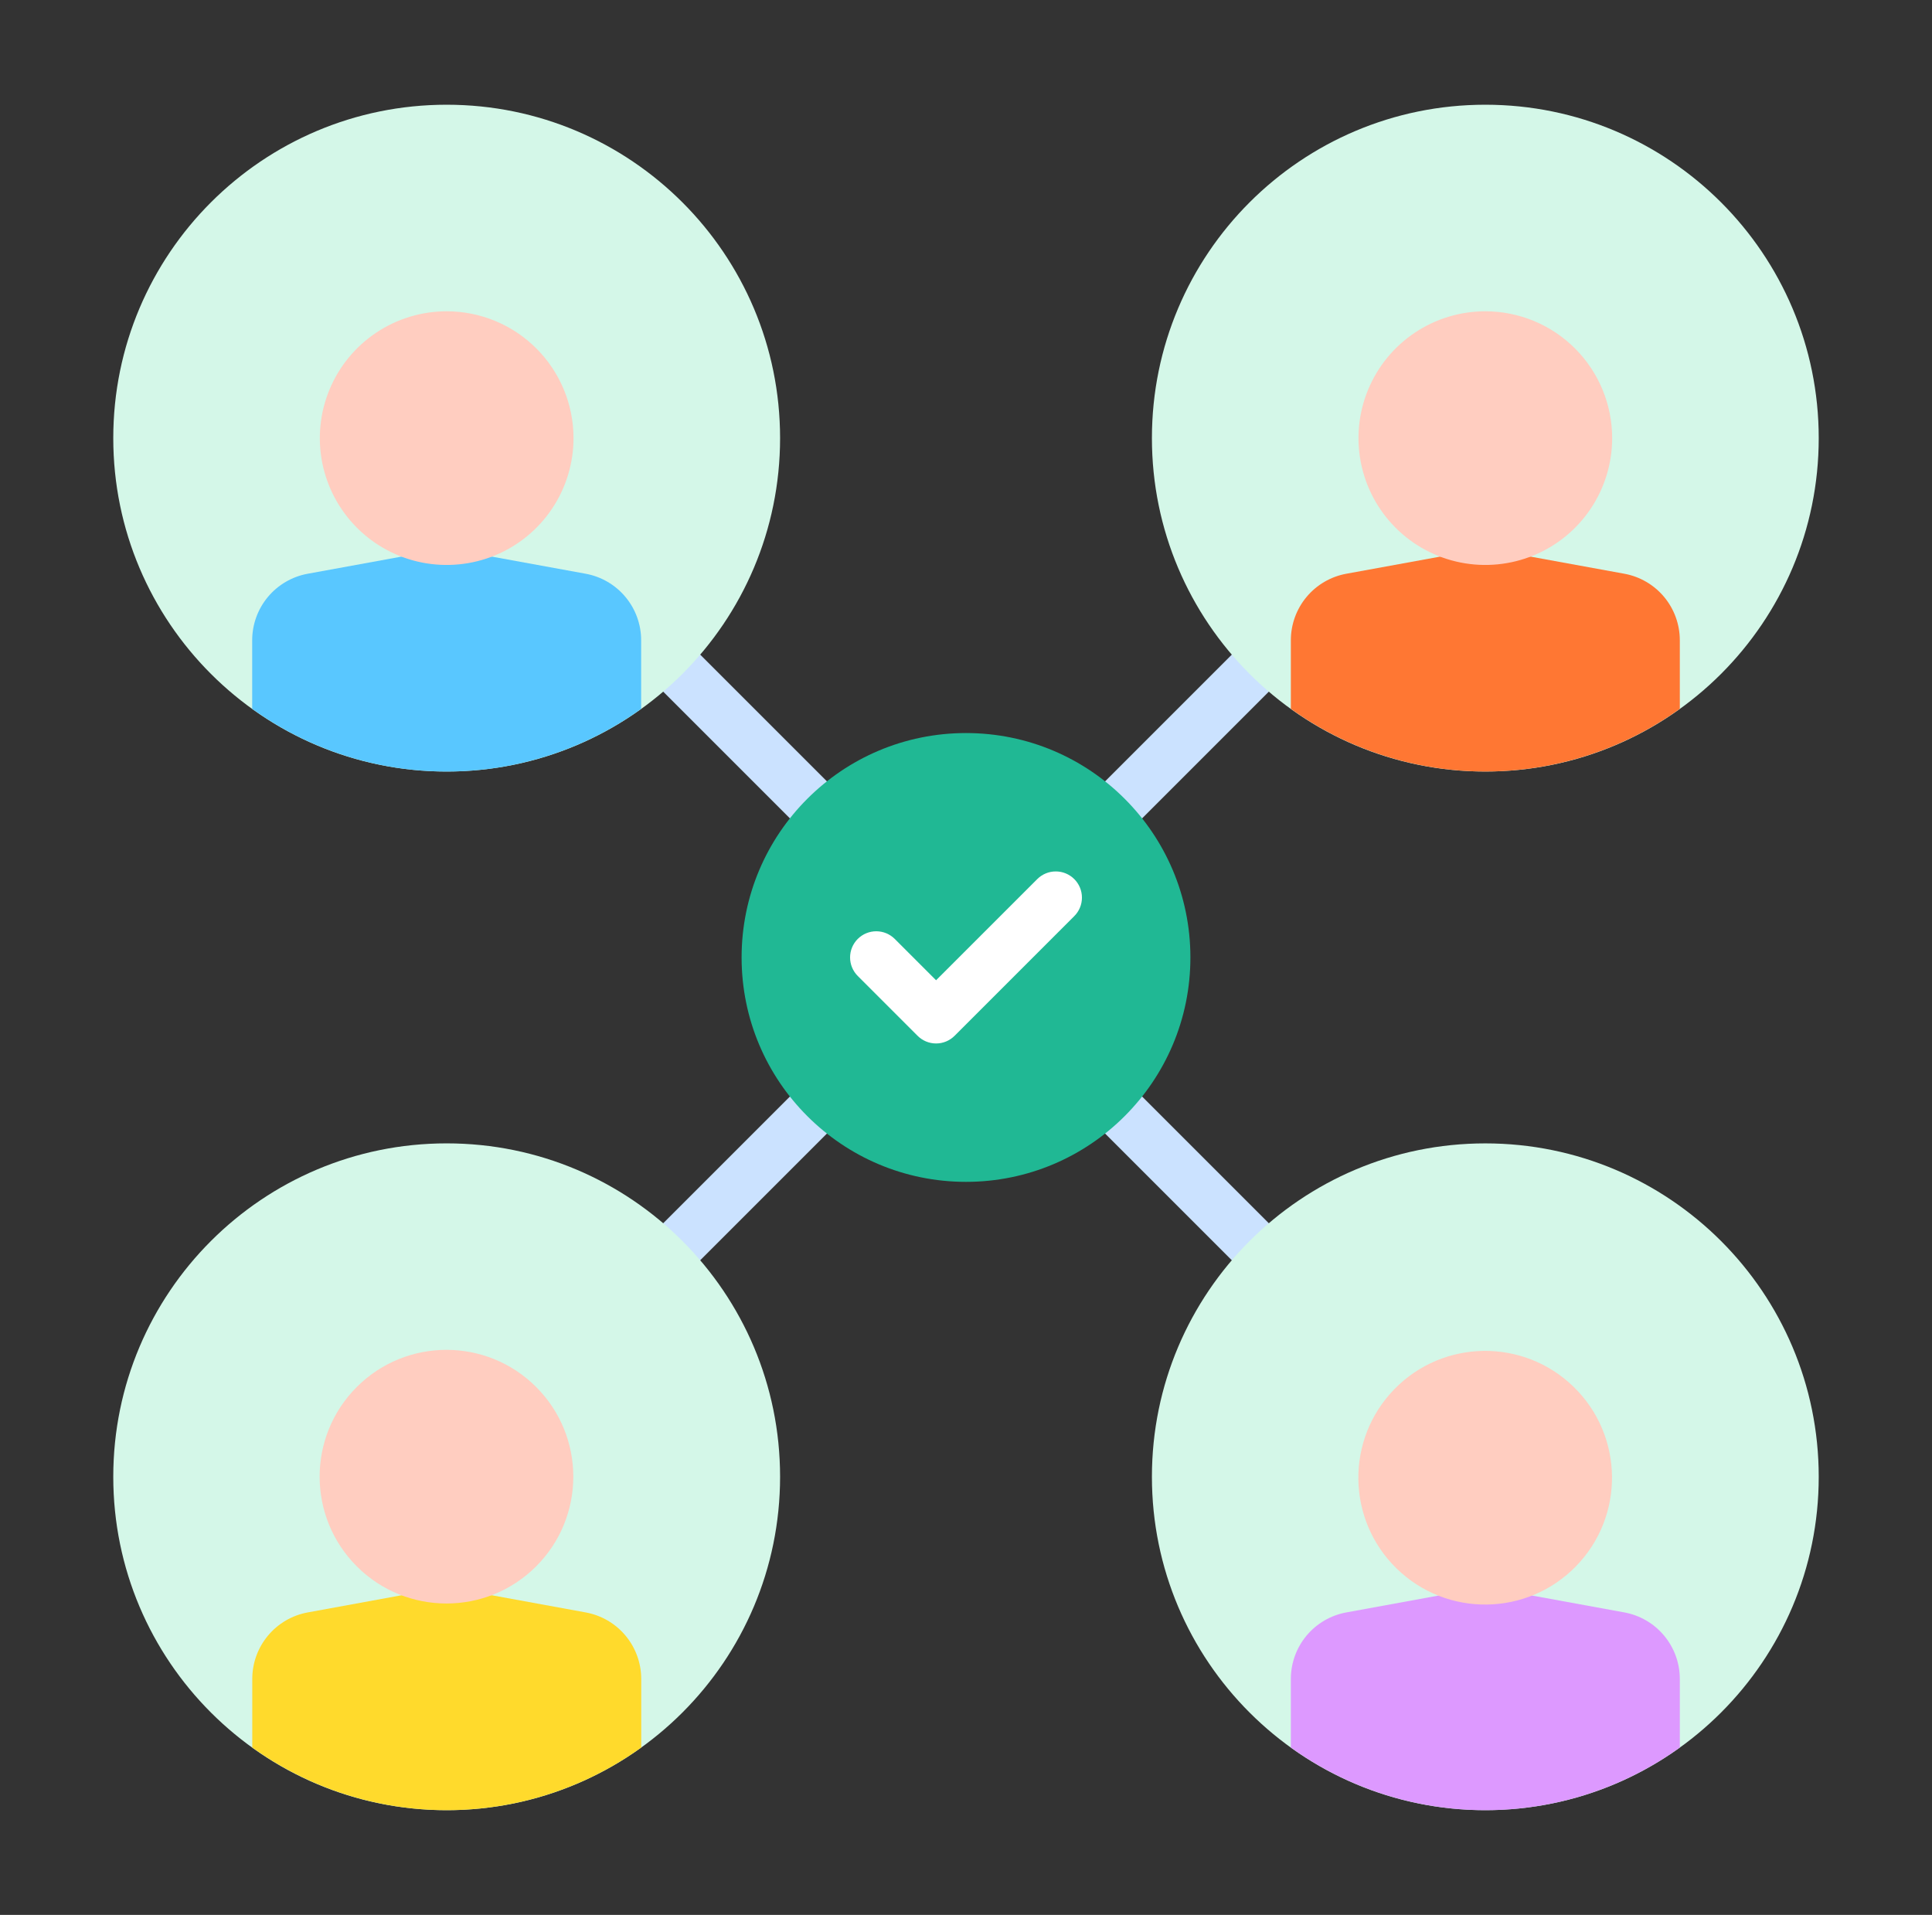 <svg width="113" height="112" viewBox="0 0 113 112" fill="none" xmlns="http://www.w3.org/2000/svg">
<rect x="0" y="0" width="113" height="112" fill="#333333" stroke="none"/>
<g id="Frame">
<g id="Group">
<path id="Vector" d="M25.875 88.157C25.573 88.156 25.277 88.067 25.025 87.898C24.773 87.73 24.577 87.491 24.461 87.211C24.345 86.932 24.315 86.624 24.374 86.327C24.433 86.03 24.579 85.757 24.793 85.543L86.043 24.293C86.33 24.006 86.719 23.845 87.125 23.845C87.531 23.845 87.921 24.006 88.208 24.293C88.495 24.58 88.656 24.97 88.656 25.375C88.656 25.781 88.495 26.171 88.208 26.458L26.958 87.708C26.816 87.85 26.647 87.963 26.461 88.04C26.276 88.117 26.076 88.157 25.875 88.157Z" fill="#CBE2FF"/>
<path id="Vector_2" d="M87.125 88.156C86.924 88.156 86.725 88.116 86.539 88.039C86.354 87.962 86.185 87.849 86.043 87.707L24.793 26.457C24.506 26.17 24.345 25.78 24.345 25.375C24.345 24.968 24.506 24.579 24.793 24.292C25.08 24.005 25.47 23.844 25.875 23.844C26.281 23.844 26.671 24.005 26.958 24.292L88.208 85.542C88.422 85.756 88.567 86.029 88.626 86.326C88.686 86.623 88.655 86.931 88.539 87.21C88.424 87.49 88.227 87.729 87.976 87.897C87.724 88.066 87.428 88.156 87.125 88.156Z" fill="#CBE2FF"/>
<path id="Vector_3" d="M26.125 45.126C36.895 45.126 45.626 36.395 45.626 25.625C45.626 14.856 36.895 6.125 26.125 6.125C15.356 6.125 6.625 14.856 6.625 25.625C6.625 36.395 15.356 45.126 26.125 45.126Z" fill="#D4F7E8"/>
<path id="Vector_4" d="M34.254 33.557L28.774 32.557H23.476L18 33.557C17.088 33.722 16.263 34.203 15.669 34.914C15.075 35.626 14.75 36.523 14.75 37.45V41.459C18.064 43.843 22.043 45.126 26.125 45.126C30.207 45.126 34.186 43.843 37.5 41.459V37.45C37.5 36.523 37.175 35.626 36.582 34.915C35.989 34.204 35.165 33.723 34.254 33.557Z" fill="#59C7FF"/>
<path id="Vector_5" d="M26.125 18.207C24.658 18.207 23.224 18.642 22.004 19.457C20.784 20.272 19.833 21.431 19.272 22.786C18.71 24.142 18.563 25.634 18.849 27.073C19.136 28.512 19.842 29.833 20.88 30.871C21.917 31.908 23.239 32.615 24.678 32.901C26.117 33.187 27.609 33.04 28.964 32.479C30.32 31.917 31.478 30.967 32.293 29.747C33.108 28.527 33.544 27.093 33.544 25.625C33.544 23.658 32.762 21.771 31.371 20.38C29.98 18.989 28.093 18.207 26.125 18.207Z" fill="#FFCDC0"/>
<path id="Vector_6" d="M86.874 45.126C97.644 45.126 106.375 36.395 106.375 25.625C106.375 14.856 97.644 6.125 86.874 6.125C76.105 6.125 67.374 14.856 67.374 25.625C67.374 36.395 76.105 45.126 86.874 45.126Z" fill="#D4F7E8"/>
<path id="Vector_7" d="M95.005 33.557L89.525 32.557H84.226L78.746 33.557C77.835 33.723 77.011 34.203 76.418 34.915C75.825 35.626 75.5 36.523 75.5 37.449V41.458C78.814 43.842 82.793 45.125 86.875 45.125C90.957 45.125 94.936 43.842 98.25 41.458V37.45C98.25 36.523 97.926 35.627 97.333 34.915C96.74 34.204 95.916 33.723 95.005 33.557Z" fill="#FF7733"/>
<path id="Vector_8" d="M86.874 18.207C85.407 18.207 83.973 18.642 82.753 19.457C81.533 20.272 80.582 21.431 80.021 22.786C79.459 24.142 79.312 25.634 79.599 27.073C79.885 28.512 80.591 29.833 81.629 30.871C82.666 31.908 83.988 32.615 85.427 32.901C86.866 33.187 88.358 33.04 89.713 32.479C91.069 31.917 92.227 30.967 93.042 29.747C93.858 28.527 94.293 27.093 94.293 25.625C94.293 23.658 93.511 21.771 92.12 20.38C90.729 18.989 88.842 18.207 86.874 18.207Z" fill="#FFCDC0"/>
<path id="Vector_9" d="M26.125 105.875C36.895 105.875 45.626 97.144 45.626 86.374C45.626 75.605 36.895 66.874 26.125 66.874C15.356 66.874 6.625 75.605 6.625 86.374C6.625 97.144 15.356 105.875 26.125 105.875Z" fill="#D4F7E8"/>
<path id="Vector_10" d="M34.254 94.308L28.774 93.306H23.476L18 94.308C17.089 94.474 16.266 94.954 15.673 95.666C15.079 96.377 14.755 97.273 14.755 98.2V102.209C18.069 104.593 22.048 105.875 26.13 105.875C30.212 105.875 34.191 104.593 37.505 102.209V98.2C37.505 97.273 37.179 96.376 36.585 95.664C35.991 94.953 35.166 94.473 34.254 94.308Z" fill="#FFDA2C"/>
<path id="Vector_11" d="M31.359 91.614C34.256 88.717 34.256 84.02 31.359 81.123C28.462 78.226 23.765 78.226 20.868 81.123C17.971 84.02 17.971 88.717 20.868 91.614C23.765 94.511 28.462 94.511 31.359 91.614Z" fill="#FFCDC0"/>
<path id="Vector_12" d="M86.874 105.875C97.644 105.875 106.375 97.145 106.375 86.375C106.375 75.606 97.644 66.875 86.874 66.875C76.105 66.875 67.374 75.606 67.374 86.375C67.374 97.145 76.105 105.875 86.874 105.875Z" fill="#D4F7E8"/>
<path id="Vector_13" d="M95.005 94.308L89.525 93.306H84.226L78.746 94.308C77.835 94.474 77.011 94.954 76.418 95.665C75.825 96.377 75.5 97.273 75.5 98.2V102.209C78.814 104.593 82.793 105.875 86.875 105.875C90.957 105.875 94.936 104.593 98.25 102.209V98.2C98.25 97.273 97.925 96.377 97.332 95.666C96.739 94.954 95.916 94.474 95.005 94.308Z" fill="#DD99FF"/>
<path id="Vector_14" d="M92.178 91.608C95.038 88.674 94.978 83.978 92.044 81.118C89.111 78.258 84.414 78.318 81.554 81.252C78.695 84.185 78.754 88.882 81.688 91.742C84.622 94.602 89.318 94.542 92.178 91.608Z" fill="#FFCDC0"/>
<path id="Vector_15" d="M56.5 69.125C63.749 69.125 69.625 63.249 69.625 56C69.625 48.751 63.749 42.875 56.5 42.875C49.251 42.875 43.375 48.751 43.375 56C43.375 63.249 49.251 69.125 56.5 69.125Z" fill="#20B894"/>
<path id="Vector_16" d="M54.75 61.031C54.549 61.031 54.35 60.991 54.164 60.914C53.979 60.837 53.81 60.724 53.668 60.582L50.168 57.082C50.026 56.94 49.913 56.771 49.836 56.585C49.759 56.4 49.72 56.2 49.72 55.999C49.72 55.798 49.759 55.599 49.836 55.414C49.913 55.228 50.026 55.059 50.168 54.917C50.31 54.775 50.479 54.662 50.665 54.585C50.85 54.508 51.049 54.469 51.25 54.469C51.452 54.469 51.651 54.508 51.836 54.585C52.022 54.662 52.191 54.775 52.333 54.917L54.75 57.334L60.668 51.417C60.81 51.275 60.979 51.162 61.165 51.085C61.35 51.008 61.549 50.969 61.75 50.969C61.952 50.969 62.151 51.008 62.336 51.085C62.522 51.162 62.691 51.275 62.833 51.417C62.975 51.559 63.088 51.728 63.165 51.914C63.242 52.099 63.281 52.298 63.281 52.499C63.281 52.7 63.242 52.9 63.165 53.085C63.088 53.271 62.975 53.44 62.833 53.582L55.833 60.582C55.691 60.724 55.522 60.837 55.337 60.914C55.151 60.991 54.952 61.031 54.75 61.031Z" fill="white"/>
</g>
</g>
</svg>

